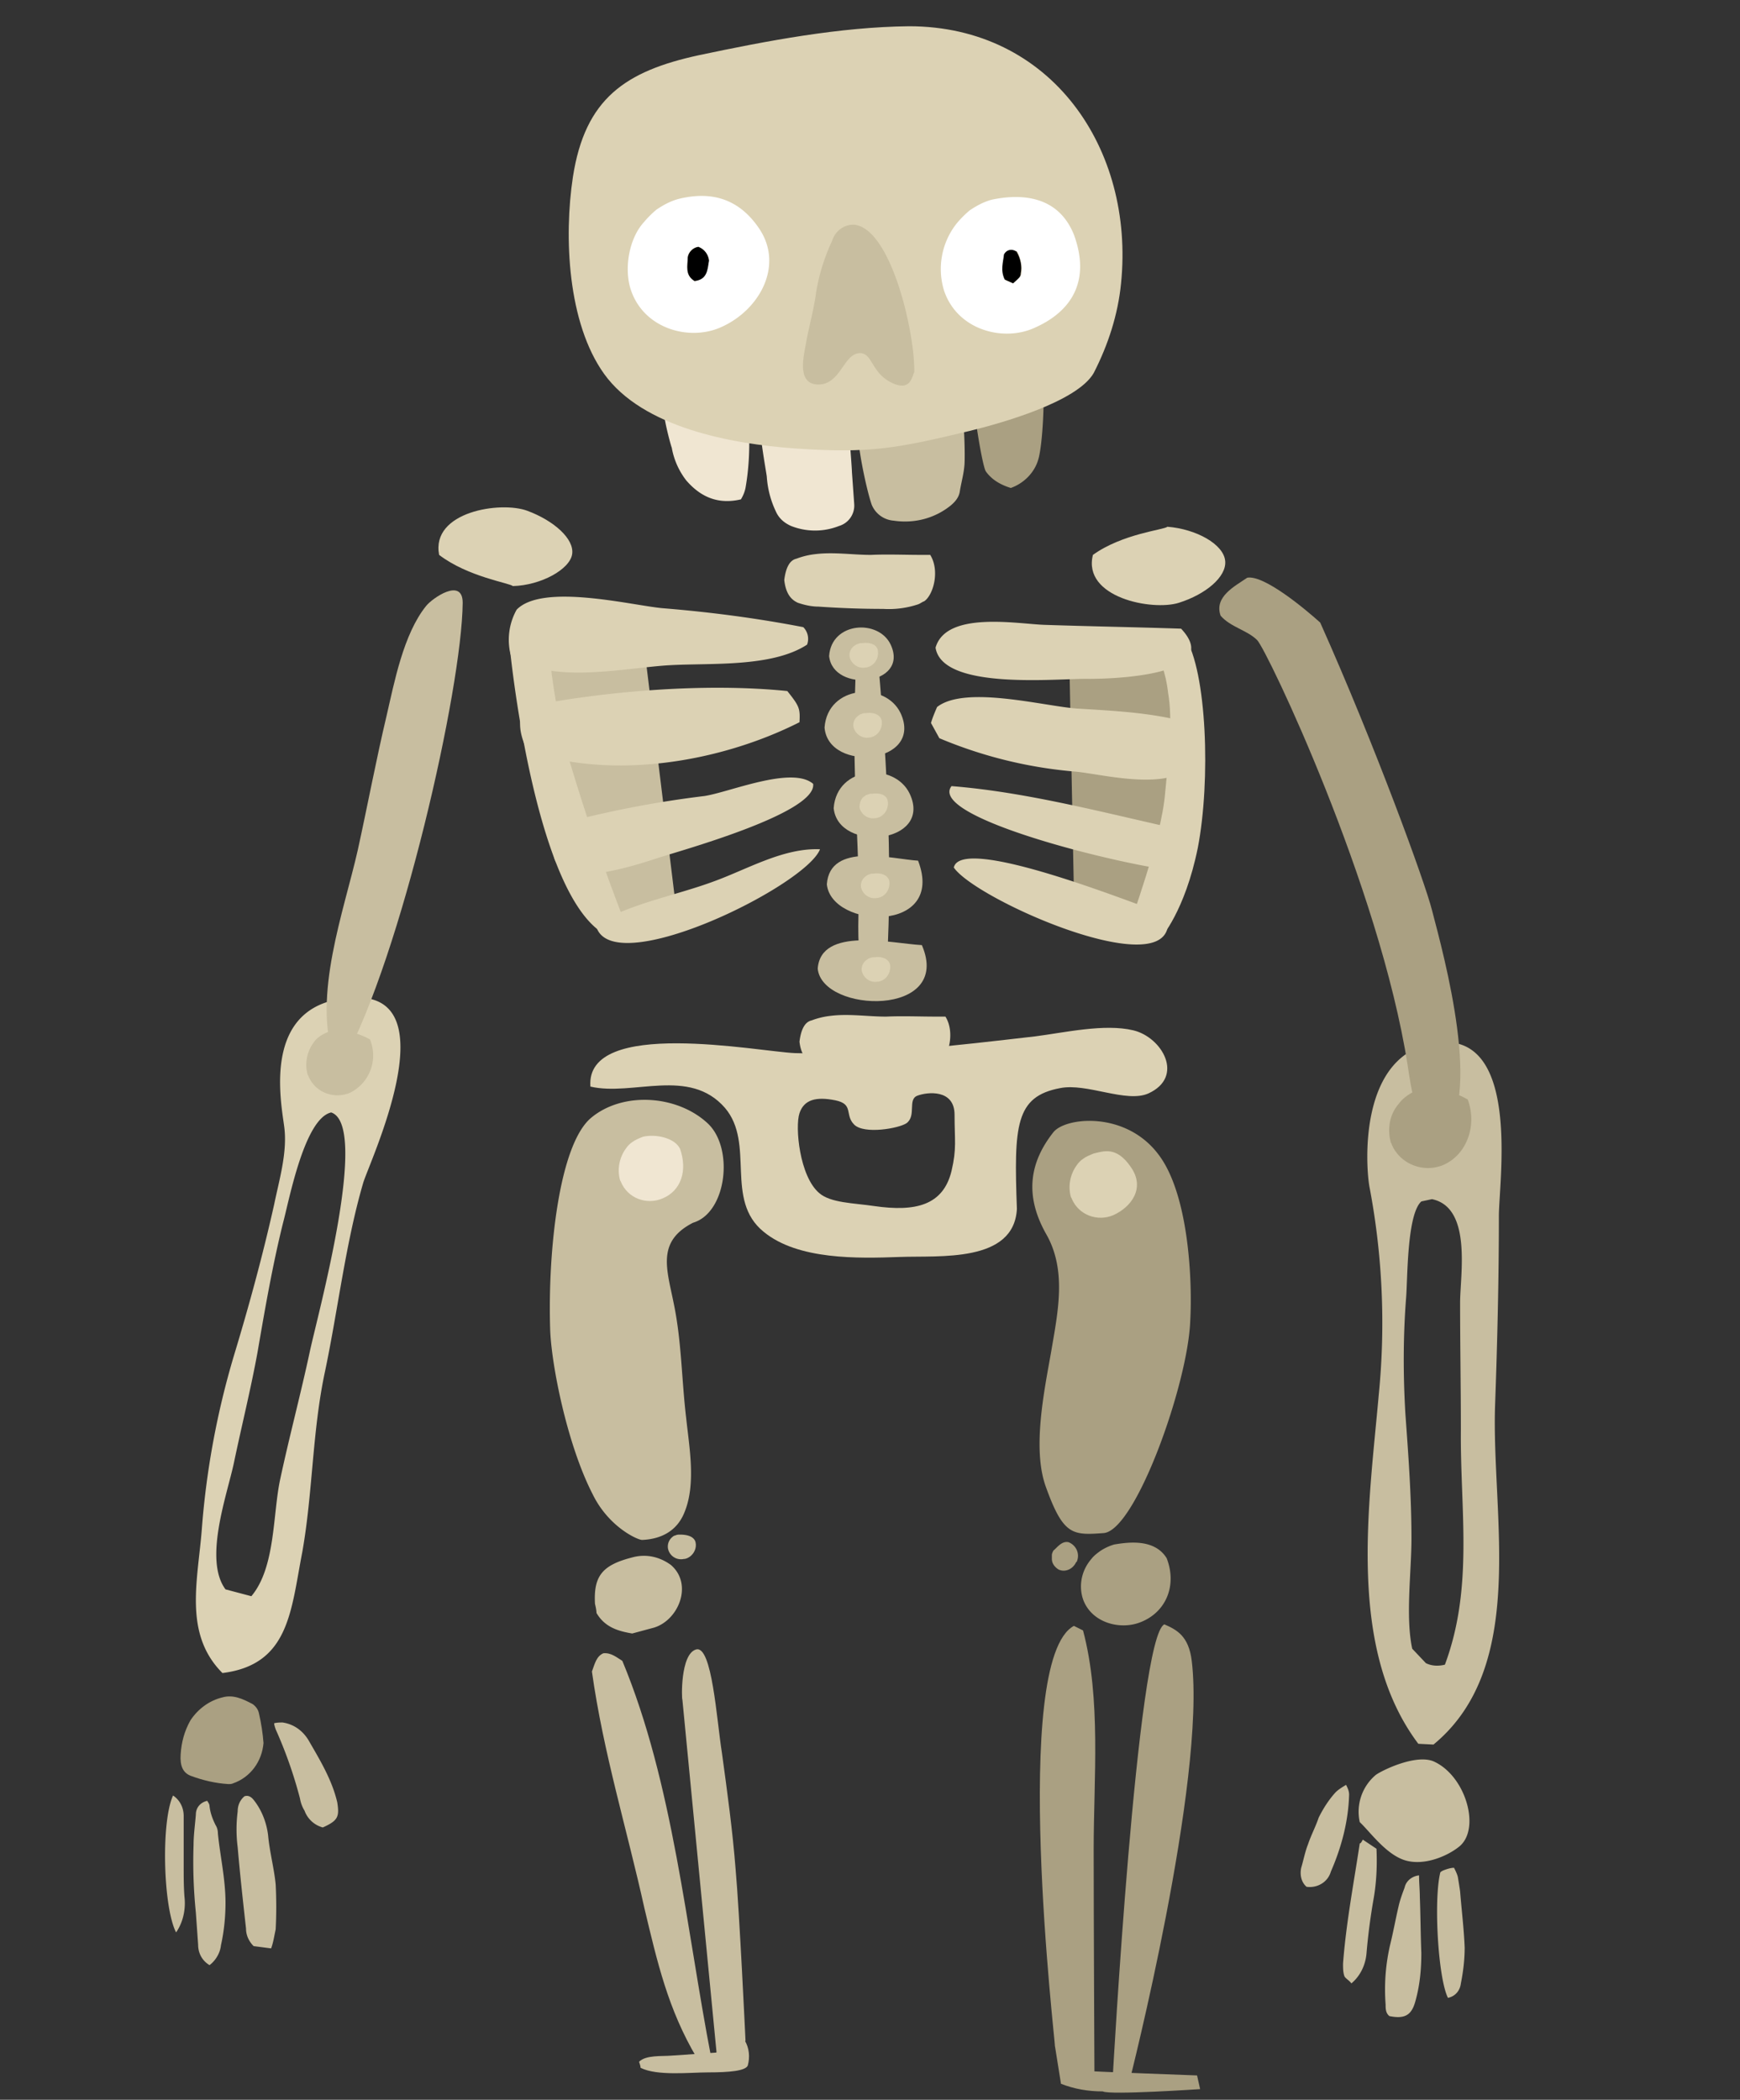 <svg width="150" height="181" viewBox="0 0 150 181" xmlns="http://www.w3.org/2000/svg"><rect x="0" y="0" width="150" height="181" fill="#333333" stroke="none"/><g fill="none"><path d="M73.966 36.16c2.687-.917 6.16-.72 8.782-1.442.393.787.459 4.59.393 5.377-.065.787-.262 1.442-.393 2.23-.066.524-.393.917-.786 1.245-1.377 1.115-3.146 1.574-4.916 1.311a2.226 2.226 0 0 1-1.9-1.377c-.459-1.311-1.442-5.835-1.18-7.343z" fill="#C8BEA0"/><path d="M73.442 40.685c0-.328-.262-3.737-.328-4.13l-7.537-.46c-.262.59.46 4.459.525 4.983a8.23 8.23 0 0 0 .786 3.017c.262.59.721.983 1.31 1.245a5.613 5.613 0 0 0 4.13 0 1.835 1.835 0 0 0 1.31-1.901l-.196-2.754zm-8.913-4.393c-1.049-.393-6.226-1.246-7.275-1.574-.327.328.525 3.541.656 3.869a6.438 6.438 0 0 0 1.245 2.82c1.245 1.442 2.752 2.097 4.718 1.638.197-.327.328-.655.394-.983.327-1.836.393-3.803.262-5.77z" fill="#F0E6D2"/><path d="M89.892 32.62c.196 1.443 0 5.77-.394 7.016-.327 1.115-1.245 2.032-2.359 2.426-.655-.197-1.31-.525-1.77-.984a2.84 2.84 0 0 1-.393-.459c-.327-.59-1.114-5.573-1.048-6.49.524-.132 4.587-1.509 5.964-1.509z" fill="#AAA082"/><path d="M78.357 2.262c12.255 0 19.464 10.557 18.285 22.162-.262 2.688-1.114 5.311-2.36 7.737-1.441 2.492-7.995 4.328-10.682 4.983-6.292 1.508-8.585 1.967-15.139 1.508-5.374-.393-13.042-1.77-16.384-6.425-3.146-4.393-3.474-11.802-2.687-16.982C50.438 8.49 53.912 6.13 60.269 4.754c5.898-1.246 12.124-2.426 18.088-2.492z" fill="#DCD2B4"/><path d="M92.579 20.228c1.441 3.934-.132 6.622-3.474 8.065-2.687 1.18-6.62.13-7.733-3.279a6.331 6.331 0 0 1 1.114-5.77c.328-.393.72-.786 1.114-1.114.59-.394 1.18-.722 1.9-.918 1.901-.394 5.571-.722 7.079 3.016zm-27.133-.525c2.163 3.213 0 7.082-3.342 8.524-2.687 1.18-6.62.131-7.733-3.278-.59-1.836-.131-4.393 1.114-5.77.327-.394.72-.787 1.114-1.115.59-.393 1.18-.721 1.9-.918 1.901-.459 4.785-.656 6.947 2.557z" fill="#FFF"/><path d="M60.203 21.277c-.524.065-.852.459-.917.918 0 .721-.262 1.508.59 2.032 1.048-.13 1.114-1.049 1.245-1.77a1.428 1.428 0 0 0-.918-1.18zm27.133 3.147c.59-.524.655-.59.72-.852a3.416 3.416 0 0 0-.327-1.836c-.328-.262-.852-.131-1.049.197 0 0 0 .065-.065.065-.066.656-.328 1.377.065 2.164l.656.262z" fill="#DCD2B4"/><path d="M60.203 21.277c.525.197.852.656.918 1.18-.131.787-.131 1.64-1.245 1.77-.852-.524-.59-1.31-.59-2.032.065-.46.459-.853.917-.918zm27.133 3.147l-.721-.328c-.394-.786-.131-1.508-.066-2.163.197-.394.656-.525 1.049-.263 0 0 .065 0 .065.066.328.59.459 1.246.328 1.836 0 .262-.066.328-.655.852z" fill="#000"/><path d="M73.704 19.375c-.918-.065-1.704.525-1.966 1.377a17.123 17.123 0 0 0-1.376 4.393c-.197 1.574-.656 3.082-.918 4.656-.197 1.049-.72 3.344 1.114 3.344 1.835 0 2.163-2.492 3.408-2.689 1.245-.196 1.049 1.574 2.818 2.492 1.77.918 1.835-.59 2.032-.852.065-3.41-1.966-12.262-5.112-12.72zM45.982 54.979s1.507 23.735 7.471 24.719l4.85-1.246-2.753-22.555-9.568-.918z" fill="#C8BEA0"/><path d="M92.185 57.011l.394 19.933 6.357 2.754s5.963-17.179 2.621-23.605l-9.372.918zm8.389 77.305c.918 2.36-.066 4.655-2.228 5.507-1.77.722-4.26.066-4.981-1.967-.393-1.18-.131-2.491.72-3.475.197-.262.46-.459.722-.655a4.346 4.346 0 0 1 1.245-.59c1.18-.197 3.473-.525 4.522 1.18zm-8.454-1.377c.655.262.983.983.72 1.639 0 0 0 .066-.065.066-.262.59-.917.918-1.507.655-.328-.196-.59-.524-.59-.918v-.328c0-.13.066-.262.131-.393.328-.262.72-.852 1.31-.721zm3.014-.787c-2.687.197-3.473.197-4.98-4-1.18-3.278-.131-8.261.458-11.605.59-3.475 1.377-7.081-.458-10.229-1.9-3.41-1.311-6.229.655-8.72 1.049-1.312 6.226-1.836 9.044 1.901 2.622 3.41 2.95 10.885 2.753 14.36-.197 5.442-4.719 18.096-7.472 18.293z" fill="#AAA082"/><path d="M97.494 100.614c1.245 1.77.065 3.41-1.508 4.13-1.376.59-3.014 0-3.604-1.442 0-.065-.066-.065-.066-.13-.262-.919-.065-1.968.525-2.755.13-.196.327-.393.524-.524.262-.197.59-.328.917-.46.852-.196 1.967-.655 3.212 1.18z" fill="#DCD2B4"/><path d="M59.941 132.873c.197.656-.262 1.377-.917 1.508h-.066a1.142 1.142 0 0 1-1.376-.918 1.06 1.06 0 0 1 .393-.983.497.497 0 0 1 .262-.131c.131-.066.262-.066.394-.066.393 0 1.114.066 1.31.59zm-8.978-36.521c2.752-2.295 7.47-1.967 10.092.525 2.229 2.163 1.573 7.671-1.31 8.523-3.212 1.64-2.229 4.066-1.639 7.082.656 3.213.656 6.49 1.049 9.77.262 2.49.852 5.638-.131 8.064-.656 1.705-2.097 2.36-3.67 2.426-.394 0-2.884-1.115-4.26-3.934-2.228-4.327-3.605-11.343-3.67-14.36-.197-6.687.786-15.801 3.539-18.096z" fill="#C8BEA0"/><path d="M58.63 99.04c.656 1.902.066 3.607-1.507 4.262-1.376.59-3.015 0-3.604-1.442 0-.066-.066-.066-.066-.131-.262-.918-.065-1.967.524-2.754.131-.197.328-.394.525-.525.262-.197.59-.328.917-.459 1.049-.262 2.753.066 3.212 1.05z" fill="#F0E6D2"/><path d="M51.421 139.037c0-.197-.065-.525-.13-.787-.132-2.426.655-3.344 3.21-4 1.18-.328 2.36-.065 3.343.656 1.966 1.705.59 4.917-1.638 5.442l-1.704.459c-1.18-.197-2.36-.525-3.08-1.77zm72.156 11.343l-1.31-.066c-6.16-8.196-4.26-20.457-3.408-30.095a62.617 62.617 0 0 0-.787-17.835c-.327-1.573-1.114-11.802 5.964-12.523 7.078-.721 5.178 11.999 5.178 14.95 0 5.441-.132 10.884-.328 16.326-.328 9.441 2.883 22.49-5.309 29.243zm-1.048-46.816c-1.245 1.115-1.18 6.623-1.31 8.262-.263 3.344-.263 6.688-.066 10.032.262 3.606.524 7.147.524 10.753 0 2.885-.524 6.753.065 9.507l1.18 1.246c.524.262 1.114.262 1.638.131 2.49-6.688 1.311-13.31 1.377-20.26 0-3.672-.066-7.278-.066-10.95 0-2.36 1.049-8.196-2.425-8.917l-.917.196z" fill="#C8BEA0"/><path d="M107.52 49.799c1.443-.262 4.982 2.688 6.292 3.868 4.72 10.557 9.044 22.425 9.634 24.785 1.049 4 4.457 16.458.787 19.67-2.097-.262-2.622-4.59-2.884-6.294-2.425-15.474-12.124-35.8-12.976-36.653-.852-.852-2.294-1.114-3.146-2.098-.59-1.639 1.245-2.557 2.294-3.278z" fill="#AAA082"/><path d="M117.22 157.068a4.146 4.146 0 0 1 1.377-4.065c.524-.394 3.604-1.902 5.111-1.115 2.687 1.311 3.933 5.77 2.098 7.278-1.049.852-3.08 1.705-4.719 1.18-1.638-.524-3.015-2.491-3.867-3.278zm5.112 4.59c0 .655.066 1.245.066 1.835.065 1.64.065 3.213.13 4.852 0 1.443-.13 2.82-.523 4.197-.328 1.18-.918 1.508-2.229 1.246-.327-.263-.327-.656-.327-.984-.131-1.77 0-3.475.393-5.18.262-1.049.459-2.164.72-3.278.132-.59.328-1.115.525-1.64.131-.59.655-.983 1.245-1.048zm2.491 10.556c-.852-1.705-1.246-8.458-.656-10.819.131-.13.328-.196.525-.262.196-.066.458-.131.655-.131.131.262.262.524.328.787.065.393.13.786.196 1.245.131 1.64.328 3.213.393 4.852 0 1.05-.13 2.099-.327 3.082-.066.59-.459 1.115-1.114 1.246zm-7.341-13.638l1.18.787c.066 1.442 0 2.95-.262 4.393a53.41 53.41 0 0 0-.59 4.524c-.065 1.049-.524 2.032-1.31 2.688-.197-.262-.46-.393-.59-.59-.131-.328-.131-.721-.131-1.115.262-3.475.917-6.884 1.441-10.36.066 0 .131-.065.262-.327zm-4.849 4.065c-.459-.393-.59-1.05-.459-1.64.197-.655.328-1.376.59-2.032.262-.787.655-1.508.917-2.295.394-.786.852-1.508 1.442-2.163.262-.263.59-.46.918-.656.13.262.262.524.262.852-.066 2.295-.656 4.525-1.573 6.623-.262.918-1.18 1.442-2.097 1.311z" fill="#C8BEA0"/><path d="M44.212 50.52c-.262-.262-3.866-.787-6.357-2.688-.72-3.737 5.309-4.655 7.603-3.803 2.293.852 4.063 2.426 3.866 3.737-.196 1.312-2.687 2.689-5.112 2.754zm56.428-5.114c-.263.262-3.867.59-6.423 2.426-.918 3.672 5.112 4.852 7.406 4.13 2.293-.72 4.128-2.229 3.997-3.606-.13-1.442-2.49-2.753-4.98-2.95zM87.663 104.22c-.262 4.655-6.684 4-10.092 4.13-3.605.132-8.782.263-11.731-2.163-3.408-2.754-.721-7.606-3.343-10.687-3.08-3.541-7.93-.984-11.6-1.836-.459-5.967 14.484-3.016 17.63-2.885 6.946.196 13.828-.656 20.71-1.443 2.555-.328 5.963-1.114 8.453-.524 2.49.59 4.457 4 1.311 5.442-1.9.852-5.308-.918-7.602-.46-3.867.722-3.998 3.214-3.736 10.426zM68.92 95.96c-.393 1.18 0 5.442 1.704 6.884.983.853 2.949.853 4.718 1.115 3.605.524 5.964-.066 6.685-3.016.459-1.967.262-2.623.262-4.852 0-2.23-2.36-1.967-3.211-1.64-.852.328-.066 1.705-.918 2.361-.655.459-3.67.984-4.522.131-.852-.852 0-1.77-1.638-2.098-1.638-.328-2.687-.066-3.08 1.115z" fill="#DCD2B4"/><path d="M68.92 89.795c.13-1.049.459-1.705 1.048-1.836a6.652 6.652 0 0 1 1.639-.393c1.573-.197 3.211.066 4.784.066 1.442-.066 2.884 0 4.39 0h.722c.852 1.376.262 3.475-.524 4-.197.065-.328.196-.525.261a7.97 7.97 0 0 1-3.014.394c-1.835 0-3.67-.066-5.506-.197-.59 0-1.18-.131-1.769-.328-.655-.328-1.114-.852-1.245-1.967zm-1.311-39.799c.131-1.05.459-1.705 1.049-1.836a6.652 6.652 0 0 1 1.638-.394c1.573-.196 3.211.066 4.784.066 1.442-.066 2.884 0 4.391 0h.721c.852 1.377.262 3.475-.524 4-.197.065-.328.196-.524.262a7.97 7.97 0 0 1-3.015.393c-1.835 0-3.67-.065-5.57-.197-.59 0-1.18-.13-1.77-.327-.59-.263-1.049-.787-1.18-1.967z" fill="#DCD2B4"/><path d="M15.573 151.232c.065-1.049.328-2.032.852-2.95.655-.984 1.638-1.705 2.752-1.967.918-.263 1.77.13 2.622.59.262.196.459.459.524.787.197.852.328 1.704.393 2.557-.13 1.573-1.114 2.95-2.621 3.475-.131.065-.262.065-.393.065-1.114-.065-2.229-.327-3.277-.72-.656-.263-.918-.853-.852-1.837z" fill="#AAA082"/><path d="M23.372 167.952l-1.508-.197c-.393-.393-.655-.918-.655-1.508-.262-2.36-.524-4.72-.72-7.015a12.122 12.122 0 0 1 0-3.082c0-.525.196-.984.589-1.312.393-.13.655.132.852.394.655.852 1.049 1.901 1.18 2.95.13 1.443.524 2.885.655 4.262a38.083 38.083 0 0 1 0 3.869c-.131.59-.197 1.114-.393 1.639zm-5.309 1.443c-.655-.394-.983-1.05-.983-1.77l-.196-2.755c-.197-1.967-.263-3.868-.197-5.835 0-.853.131-1.77.197-2.623 0-.59.393-1.049.983-1.18.065.131.196.262.196.459.066.59.262 1.114.525 1.639.13.197.196.459.196.721.197 1.967.656 3.934.656 5.967 0 1.246-.132 2.492-.394 3.672-.065.655-.458 1.311-.983 1.705zm-2.883-2.82c-1.114-2.164-1.311-9.507-.262-11.802.59.393.917 1.049.917 1.77v4.328c0 .852 0 1.77.066 2.622.13 1.115-.132 2.23-.721 3.082zm12.648-9.048a2.31 2.31 0 0 1-1.573-1.443 2.898 2.898 0 0 1-.393-1.049 37.877 37.877 0 0 0-2.097-5.967c-.066-.196-.131-.393-.131-.524.262-.066.524-.066.72-.066.918.132 1.705.656 2.23 1.508.982 1.705 2.03 3.41 2.49 5.377.196 1.246.065 1.574-1.246 2.164z" fill="#C8BEA0"/><path d="M97.363 179.426l-1.442-.262s2.097-38.095 4.456-39.144c1.049.46 2.098.984 2.36 3.147 1.245 10.295-5.374 36.26-5.374 36.26zm-4.784-39.275l.786.394c1.573 5.9.917 12.785.917 18.883 0 5.836.066 19.343.066 19.343l-1.9.393-1.508-2.82c.066 0-3.867-33.242 1.639-36.193z" fill="#AAA082"/><path d="M103.195 178.902s-8.978-.328-9.633-.394c-.131.197.327-3.016.262-3.081-.983.262-1.9.59-2.884.918l.524 3.278c1.18.46 2.36.656 3.605.656.59.328 8.389-.197 8.389-.197l-.263-1.18z" fill="#AAA082"/><path d="M44.016 56.421a5.308 5.308 0 0 1 .524-3.868c2.228-2.295 9.83-.394 12.518-.131 4.063.327 8.126.852 12.19 1.639.393.393.524.983.327 1.508-3.015 1.967-8.257 1.573-11.796 1.77-3.802.197-10.617 1.77-13.763-.918zm1.442 8.327c-.59-1.311-.918-2.491-.263-3.803 6.947-1.377 15.598-2.098 22.676-1.377 1.049 1.312 1.114 1.509 1.049 2.689-6.882 3.475-16.122 4.983-23.462 2.491zm2.752 6.295a89.794 89.794 0 0 1 12.518-2.426c2.162-.328 7.536-2.623 9.371-1.05.328 2.558-11.73 5.836-13.5 6.426-1.77.59-5.57 1.77-7.406 1.18-2.162-.72-1.442-2.229-.983-4.13zm3.146 8.655c3.015-1.836 6.881-2.492 10.224-3.738 2.883-1.049 5.964-2.885 9.11-2.753-1.246 3.212-18.285 11.54-19.334 6.49z" fill="#DCD2B4"/><path d="M47.162 53.864l-3.212 1.967s1.966 20.326 7.8 24.457l2.555.328c-2.163-5.377-3.998-10.884-5.636-16.458-.787-3.41-1.31-6.819-1.507-10.294zm33.817 9.77l-.721-1.312c.13-.459.327-.918.524-1.377 2.425-1.901 9.24-.065 12.059.132 3.145.196 6.16.327 9.24 1.114.59.918.918 1.967 1.049 3.082-1.376 3.213-7.799 1.508-10.355 1.246a38.41 38.41 0 0 1-11.796-2.885zm-.329-7.803c.918-3.213 7.144-2.032 9.438-1.967 3.932.131 7.865.197 11.731.328 3.932 4.196-6.619 4.327-7.93 4.327-2.556-.065-12.648 1.05-13.238-2.688zm1.377 11.933c6.685.525 13.632 2.426 20.251 3.869l.655.983c.066.853-.13 1.705-.524 2.492-2.425.262-22.676-4.393-20.382-7.344zm.197 7.016c.655-2.885 15.597 3.147 17.957 3.934l.459 1.312c-1.049 4.327-16.581-2.558-18.416-5.246z" fill="#DCD2B4"/><path d="M97.035 80.812l3.015.066s2.097-2.295 3.211-7.803c1.114-5.77.786-15.211-1.114-18.162l-3.08-.065c.852 1.508 1.441 3.147 1.638 4.917.393 2.295.066 5.18-.262 8.59-.328 4-2.95 10.95-3.408 12.457z" fill="#DCD2B4"/><path d="M73.9 55.241c-.262 4.524-.327 9.048-.13 13.507.065 2.82.262 5.639.262 8.458 0 2.23-.263 4.918.524 6.885.786.459 1.31.197 1.9-1.05.525-8.982-.065-18.686-.917-27.8h-1.638z" fill="#C8BEA0"/><path d="M70.493 83.5c.262-3.671 6.422-2.163 8.978-2.032 2.687 6.23-8.585 5.901-8.978 2.033zm.787-7.277c.261-3.672 5.635-2.164 7.864-2.033 2.424 6.295-7.472 5.901-7.865 2.033zm.589-6.557c.262-3.672 5.243-4 6.554-1.246 2.031 4.328-6.16 5.114-6.554 1.246z" fill="#C8BEA0"/><path d="M71.082 62.716c.263-3.672 5.243-4 6.554-1.246 2.032 4.393-6.226 5.18-6.554 1.246z" fill="#C8BEA0"/><path d="M71.476 56.552c.196-2.95 4.26-3.212 5.308-.983 1.639 3.54-4.98 4.196-5.308.983z" fill="#C8BEA0"/><path d="M76.719 83.107c.13.656-.263 1.377-.983 1.508h-.066c-.655.132-1.245-.327-1.376-.918a.976.976 0 0 1 .459-.983.497.497 0 0 1 .262-.131c.13-.066.262-.066.393-.066.393-.065 1.114 0 1.31.59zm-.066-7.212c.131.656-.262 1.377-.983 1.508h-.065c-.656.131-1.246-.328-1.377-.918a.976.976 0 0 1 .459-.984.497.497 0 0 1 .262-.13c.131-.066.262-.066.393-.066.394-.066 1.114 0 1.311.59zm-.131-6.885c.131.656-.262 1.377-.983 1.508h-.066c-.655.131-1.245-.328-1.376-.918 0-.393.131-.786.459-.983a.497.497 0 0 1 .262-.131c.131-.066.262-.066.393-.066.46-.065 1.18 0 1.311.59zm-.524-6.95c.13.656-.262 1.377-.983 1.508h-.066c-.655.131-1.245-.328-1.376-.918a.976.976 0 0 1 .459-.983.497.497 0 0 1 .262-.131c.13-.066.262-.066.393-.066.393-.066 1.114 0 1.31.59zm-.328-6.032c.131.656-.262 1.377-.983 1.508h-.066c-.655.131-1.245-.328-1.376-.918a.976.976 0 0 1 .459-.984.497.497 0 0 1 .262-.13c.131-.066.262-.066.393-.066.394-.066 1.18 0 1.311.59z" fill="#DCD2B4"/><path d="M51.028 144.085c.262-.72.393-1.311.983-1.573.656-.066 1.114.328 1.639.655 4.39 10.557 5.505 23.08 7.668 34.227h-1.246c-2.49-4.197-3.408-8.262-4.522-12.917-1.507-6.82-3.539-13.376-4.522-20.392z" fill="#C8BEA0"/><path d="M57.844 177.197c-.786.066-2.163-.065-2.752.525.065.196.13.393.13.524 1.442.721 4.26.394 5.833.394 1.835 0 3.212-.132 3.408-.59.197-.722.131-1.509-.262-2.164.066.13-2.49 1.049-2.49 1.049l-3.867.262z" fill="#C8BEA0"/><path d="M60.007 142.184c1.376-.394 1.77 6.032 2.228 8.917.459 3.344.918 6.688 1.18 10.032.327 3.606.852 14.753.852 14.753l-.918 1.901-1.507-.131-3.015-31.145c-.065 0-.196-3.934 1.18-4.327z" fill="#C8BEA0"/><path d="M19.177 144.216c-3.408-3.409-2.097-8.064-1.77-12.523a71.173 71.173 0 0 1 2.753-14.818c1.311-4.328 2.49-8.655 3.474-13.048.459-2.23 1.18-4.59.852-6.82-.328-2.425-1.9-10.818 6.16-11.015 8.061-.196 1.114 14.36.656 15.999-1.508 5.18-2.163 10.884-3.277 16.195-1.114 5.18-1.049 10.425-1.966 15.605-.983 5.049-1.114 9.704-6.882 10.425zm9.372-48.323c-2.294.525-3.604 7.475-4.129 9.442-.917 3.672-1.573 7.475-2.228 11.277-.59 3.213-1.376 6.36-2.032 9.508-.59 2.754-2.621 8.327-.72 10.884l2.228.59c2.097-2.491 1.835-7.081 2.49-10.097.787-3.672 1.77-7.344 2.556-11.016.655-3.081 5.178-19.473 1.835-20.588z" fill="#DCD2B4"/><path d="M29.598 91.5l-.787-.197c-1.9-5.442.852-12.785 2.032-18.03.852-3.87 1.573-7.738 2.49-11.606.656-2.82 1.442-7.016 3.408-9.442.525-.656 3.146-2.492 3.146-.262-.066 7.409-5.308 30.489-10.29 39.537z" fill="#C8BEA0"/><path d="M31.892 89.599a3.59 3.59 0 0 1-1.704 4.59c-1.377.59-3.015 0-3.605-1.443 0-.066-.065-.066-.065-.131-.263-.918-.066-1.967.524-2.754.13-.197.327-.394.524-.525.262-.196.59-.328.918-.459 1.18-.13 2.359.131 3.408.722z" fill="#C8BEA0"/><path d="M126.527 94.778c.852 2.295-.132 4.787-2.098 5.64-1.704.72-3.735-.066-4.456-1.771 0-.066-.066-.131-.066-.131-.327-1.18-.13-2.426.656-3.344.196-.262.393-.46.655-.656a3.65 3.65 0 0 1 1.114-.59c1.442-.197 2.95.131 4.195.852z" fill="#AAA082"/></g></svg>